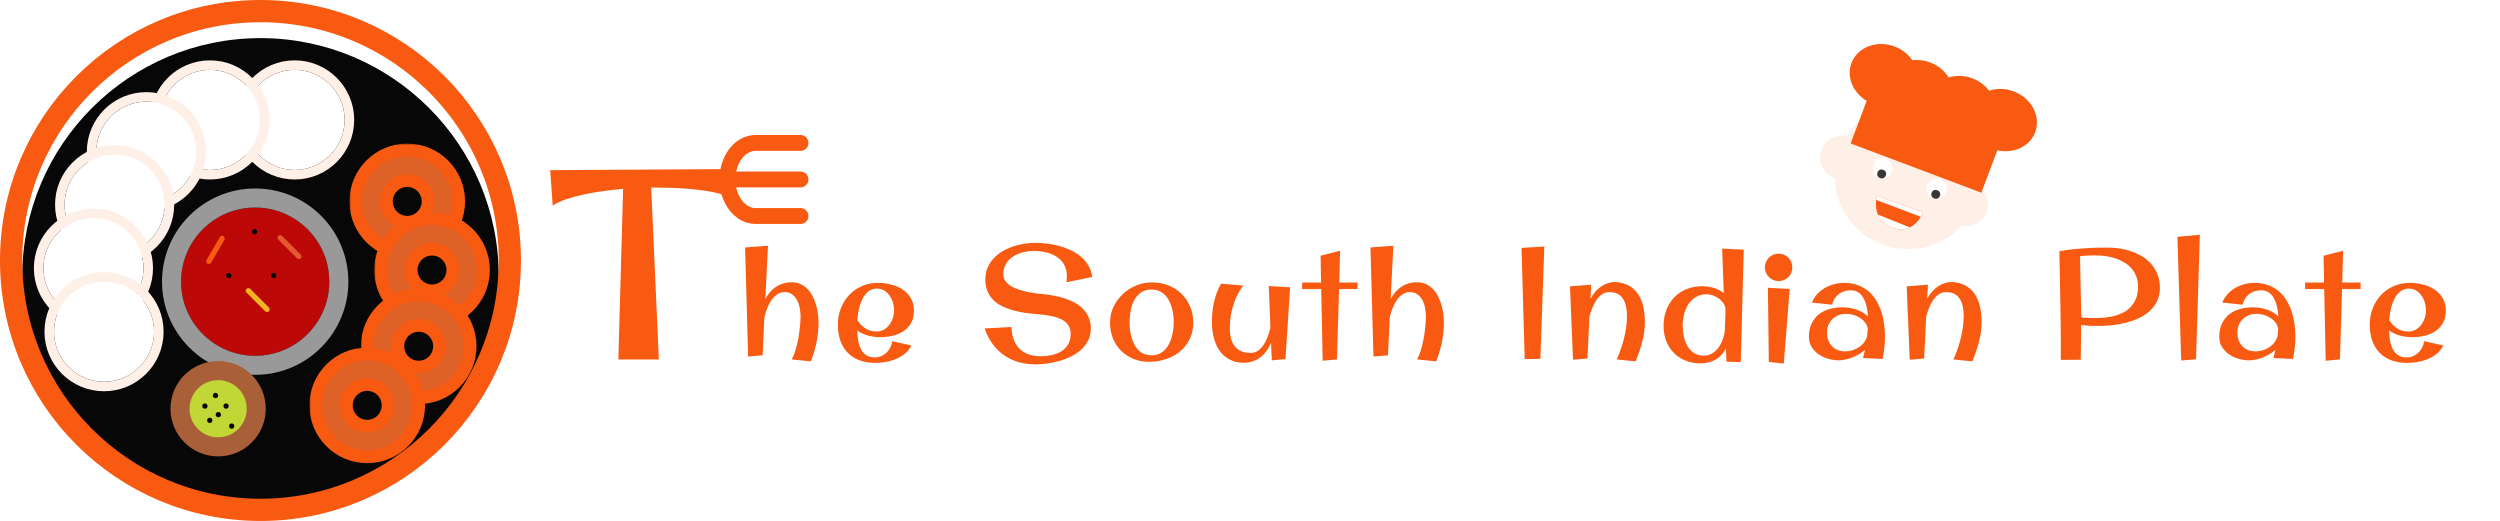 <svg width="787" height="164" viewBox="0 0 787 164" fill="none" xmlns="http://www.w3.org/2000/svg">
<g filter="url(#filter0_i_482_3)">
<circle cx="82" cy="82" r="75" fill="#080708"/>
</g>
<circle cx="82" cy="82" r="78.5" stroke="#F85A11" stroke-width="7"/>
<g filter="url(#filter1_d_482_3)">
<circle cx="92.75" cy="32.75" r="15.75" fill="white"/>
<circle cx="92.75" cy="32.75" r="17.25" stroke="#FEEFE7" stroke-width="3"/>
</g>
<g filter="url(#filter2_d_482_3)">
<circle cx="80.333" cy="83.666" r="23.333" fill="#BD0808"/>
<circle cx="80.333" cy="83.666" r="26.333" stroke="#999999" stroke-width="6"/>
</g>
<rect x="69.617" y="73.924" width="1.667" height="10" rx="0.833" transform="rotate(30.115 69.617 73.924)" fill="#F85A11"/>
<rect x="77" y="91.512" width="1.667" height="10" rx="0.833" transform="rotate(-44.999 77 91.512)" fill="#F0B51E"/>
<rect x="87" y="74.845" width="1.667" height="10" rx="0.833" transform="rotate(-44.999 87 74.845)" fill="#E4592D"/>
<circle cx="68.666" cy="128.667" r="12" fill="#C0D735" stroke="#A95F37" stroke-width="6"/>
<circle cx="64.5" cy="127.833" r="0.833" fill="#080708"/>
<circle cx="67.833" cy="124.5" r="0.833" fill="#080708"/>
<circle cx="71.167" cy="127.833" r="0.833" fill="#080708"/>
<circle cx="80.133" cy="72.933" r="0.833" fill="#080708"/>
<circle cx="72.034" cy="86.733" r="0.833" fill="#080708"/>
<circle cx="86.133" cy="86.733" r="0.833" fill="#080708"/>
<circle cx="68.733" cy="130.534" r="0.833" fill="#080708"/>
<circle cx="66.034" cy="132.333" r="0.833" fill="#080708"/>
<circle cx="72.933" cy="134.133" r="0.833" fill="#080708"/>
<g filter="url(#filter3_d_482_3)">
<circle cx="66.084" cy="32.75" r="15.75" fill="white"/>
<circle cx="66.084" cy="32.75" r="17.25" stroke="#FEEFE7" stroke-width="3"/>
</g>
<g filter="url(#filter4_d_482_3)">
<circle cx="46.083" cy="42.75" r="15.75" fill="white"/>
<circle cx="46.083" cy="42.75" r="17.25" stroke="#FEEFE7" stroke-width="3"/>
</g>
<g filter="url(#filter5_d_482_3)">
<circle cx="36.084" cy="59.417" r="15.75" fill="white"/>
<circle cx="36.084" cy="59.417" r="17.25" stroke="#FEEFE7" stroke-width="3"/>
</g>
<g filter="url(#filter6_d_482_3)">
<circle cx="29.417" cy="79.416" r="15.75" fill="white"/>
<circle cx="29.417" cy="79.416" r="17.25" stroke="#FEEFE7" stroke-width="3"/>
</g>
<g filter="url(#filter7_d_482_3)">
<circle cx="32.75" cy="99.416" r="15.75" fill="white"/>
<circle cx="32.75" cy="99.416" r="17.25" stroke="#FEEFE7" stroke-width="3"/>
</g>
<g filter="url(#filter8_d_482_3)">
<mask id="path-30-outside-1_482_3" maskUnits="userSpaceOnUse" x="110" y="39.2" width="37" height="37" fill="black">
<rect fill="white" x="110" y="39.2" width="37" height="37"/>
<path d="M144.4 57.4C144.4 66.347 137.147 73.6 128.2 73.6C119.253 73.6 112 66.347 112 57.4C112 48.453 119.253 41.2 128.2 41.2C137.147 41.2 144.4 48.453 144.4 57.4ZM121.64 57.4C121.64 61.023 124.577 63.96 128.2 63.96C131.823 63.96 134.76 61.023 134.76 57.4C134.76 53.777 131.823 50.84 128.2 50.84C124.577 50.84 121.64 53.777 121.64 57.4Z"/>
</mask>
<path d="M144.4 57.4C144.4 66.347 137.147 73.6 128.2 73.6C119.253 73.6 112 66.347 112 57.4C112 48.453 119.253 41.2 128.2 41.2C137.147 41.2 144.4 48.453 144.4 57.4ZM121.64 57.4C121.64 61.023 124.577 63.96 128.2 63.96C131.823 63.96 134.76 61.023 134.76 57.4C134.76 53.777 131.823 50.84 128.2 50.84C124.577 50.84 121.64 53.777 121.64 57.4Z" fill="#DE6127"/>
<path d="M144.4 57.4C144.4 66.347 137.147 73.6 128.2 73.6C119.253 73.6 112 66.347 112 57.4C112 48.453 119.253 41.2 128.2 41.2C137.147 41.2 144.4 48.453 144.4 57.4ZM121.64 57.4C121.64 61.023 124.577 63.96 128.2 63.96C131.823 63.96 134.76 61.023 134.76 57.4C134.76 53.777 131.823 50.84 128.2 50.84C124.577 50.84 121.64 53.777 121.64 57.4Z" stroke="#F85A11" stroke-width="4" mask="url(#path-30-outside-1_482_3)"/>
</g>
<g filter="url(#filter9_d_482_3)">
<mask id="path-31-outside-2_482_3" maskUnits="userSpaceOnUse" x="117.8" y="60.8" width="37" height="37" fill="black">
<rect fill="white" x="117.8" y="60.8" width="37" height="37"/>
<path d="M152.2 79C152.2 87.947 144.947 95.2 136 95.2C127.053 95.2 119.8 87.947 119.8 79C119.8 70.053 127.053 62.8 136 62.8C144.947 62.8 152.2 70.053 152.2 79ZM129.44 79C129.44 82.623 132.377 85.559 136 85.559C139.623 85.559 142.559 82.623 142.559 79C142.559 75.377 139.623 72.44 136 72.44C132.377 72.44 129.44 75.377 129.44 79Z"/>
</mask>
<path d="M152.2 79C152.2 87.947 144.947 95.2 136 95.2C127.053 95.2 119.8 87.947 119.8 79C119.8 70.053 127.053 62.8 136 62.8C144.947 62.8 152.2 70.053 152.2 79ZM129.44 79C129.44 82.623 132.377 85.559 136 85.559C139.623 85.559 142.559 82.623 142.559 79C142.559 75.377 139.623 72.44 136 72.44C132.377 72.44 129.44 75.377 129.44 79Z" fill="#DE6127"/>
<path d="M152.2 79C152.2 87.947 144.947 95.2 136 95.2C127.053 95.2 119.8 87.947 119.8 79C119.8 70.053 127.053 62.8 136 62.8C144.947 62.8 152.2 70.053 152.2 79ZM129.44 79C129.44 82.623 132.377 85.559 136 85.559C139.623 85.559 142.559 82.623 142.559 79C142.559 75.377 139.623 72.44 136 72.44C132.377 72.44 129.44 75.377 129.44 79Z" stroke="#F85A11" stroke-width="4" mask="url(#path-31-outside-2_482_3)"/>
</g>
<g filter="url(#filter10_d_482_3)">
<mask id="path-32-outside-3_482_3" maskUnits="userSpaceOnUse" x="113.6" y="84.8" width="37" height="37" fill="black">
<rect fill="white" x="113.6" y="84.8" width="37" height="37"/>
<path d="M148 103C148 111.947 140.747 119.2 131.8 119.2C122.853 119.2 115.6 111.947 115.6 103C115.6 94.053 122.853 86.8 131.8 86.8C140.747 86.8 148 94.053 148 103ZM125.24 103C125.24 106.623 128.177 109.559 131.8 109.559C135.423 109.559 138.36 106.623 138.36 103C138.36 99.377 135.423 96.44 131.8 96.44C128.177 96.44 125.24 99.377 125.24 103Z"/>
</mask>
<path d="M148 103C148 111.947 140.747 119.2 131.8 119.2C122.853 119.2 115.6 111.947 115.6 103C115.6 94.053 122.853 86.8 131.8 86.8C140.747 86.8 148 94.053 148 103ZM125.24 103C125.24 106.623 128.177 109.559 131.8 109.559C135.423 109.559 138.36 106.623 138.36 103C138.36 99.377 135.423 96.44 131.8 96.44C128.177 96.44 125.24 99.377 125.24 103Z" fill="#DE6127"/>
<path d="M148 103C148 111.947 140.747 119.2 131.8 119.2C122.853 119.2 115.6 111.947 115.6 103C115.6 94.053 122.853 86.8 131.8 86.8C140.747 86.8 148 94.053 148 103ZM125.24 103C125.24 106.623 128.177 109.559 131.8 109.559C135.423 109.559 138.36 106.623 138.36 103C138.36 99.377 135.423 96.44 131.8 96.44C128.177 96.44 125.24 99.377 125.24 103Z" stroke="#F85A11" stroke-width="4" mask="url(#path-32-outside-3_482_3)"/>
</g>
<g filter="url(#filter11_d_482_3)">
<mask id="path-33-outside-4_482_3" maskUnits="userSpaceOnUse" x="97.4" y="103.4" width="37" height="37" fill="black">
<rect fill="white" x="97.4" y="103.4" width="37" height="37"/>
<path d="M131.8 121.6C131.8 130.547 124.547 137.8 115.6 137.8C106.653 137.8 99.4 130.547 99.4 121.6C99.4 112.653 106.653 105.4 115.6 105.4C124.547 105.4 131.8 112.653 131.8 121.6ZM109.04 121.6C109.04 125.223 111.977 128.16 115.6 128.16C119.223 128.16 122.16 125.223 122.16 121.6C122.16 117.977 119.223 115.04 115.6 115.04C111.977 115.04 109.04 117.977 109.04 121.6Z"/>
</mask>
<path d="M131.8 121.6C131.8 130.547 124.547 137.8 115.6 137.8C106.653 137.8 99.4 130.547 99.4 121.6C99.4 112.653 106.653 105.4 115.6 105.4C124.547 105.4 131.8 112.653 131.8 121.6ZM109.04 121.6C109.04 125.223 111.977 128.16 115.6 128.16C119.223 128.16 122.16 125.223 122.16 121.6C122.16 117.977 119.223 115.04 115.6 115.04C111.977 115.04 109.04 117.977 109.04 121.6Z" fill="#DE6127"/>
<path d="M131.8 121.6C131.8 130.547 124.547 137.8 115.6 137.8C106.653 137.8 99.4 130.547 99.4 121.6C99.4 112.653 106.653 105.4 115.6 105.4C124.547 105.4 131.8 112.653 131.8 121.6ZM109.04 121.6C109.04 125.223 111.977 128.16 115.6 128.16C119.223 128.16 122.16 125.223 122.16 121.6C122.16 117.977 119.223 115.04 115.6 115.04C111.977 115.04 109.04 117.977 109.04 121.6Z" stroke="#F85A11" stroke-width="4" mask="url(#path-33-outside-4_482_3)"/>
</g>
<path d="M252 56.5L229 56.5" stroke="#F85A11" stroke-width="5" stroke-linecap="round" stroke-linejoin="round"/>
<path d="M252 68L237.846 68C232.961 68 229 62.851 229 56.5C229 50.149 232.961 45 237.846 45L252 45" stroke="#F85A11" stroke-width="5" stroke-linecap="round" stroke-linejoin="round"/>
<path d="M612.46 61.888C612.141 62.734 611.992 63.635 612.021 64.538C612.05 65.442 612.257 66.331 612.63 67.155C613.003 67.978 613.534 68.721 614.194 69.339C614.853 69.957 615.628 70.44 616.474 70.759C617.32 71.078 618.221 71.227 619.125 71.197C620.028 71.168 620.917 70.961 621.741 70.589C622.565 70.216 623.307 69.684 623.926 69.025C624.544 68.365 625.026 67.59 625.345 66.744C625.664 65.898 625.813 64.998 625.784 64.094C625.755 63.19 625.548 62.301 625.175 61.477C624.802 60.654 624.271 59.911 623.611 59.293C622.952 58.675 622.177 58.192 621.331 57.873C620.485 57.555 619.584 57.406 618.68 57.435C617.777 57.464 616.888 57.671 616.064 58.044C615.24 58.416 614.498 58.948 613.88 59.607C613.261 60.267 612.779 61.042 612.46 61.888Z" fill="#FEEFE7"/>
<path d="M573.374 47.156C573.055 48.002 572.906 48.903 572.935 49.807C572.964 50.71 573.171 51.599 573.544 52.423C573.916 53.247 574.448 53.989 575.107 54.608C575.767 55.226 576.542 55.708 577.388 56.027C578.234 56.346 579.135 56.495 580.038 56.466C580.942 56.437 581.831 56.23 582.655 55.857C583.479 55.484 584.221 54.953 584.839 54.293C585.457 53.634 585.94 52.859 586.259 52.013C586.903 50.304 586.842 48.41 586.089 46.746C585.336 45.082 583.953 43.786 582.244 43.142C580.536 42.498 578.641 42.559 576.978 43.312C575.314 44.065 574.018 45.448 573.374 47.156Z" fill="#FEEFE7"/>
<path d="M579.022 47.172C576.862 52.901 577.067 59.254 579.592 64.832C582.116 70.41 586.753 74.757 592.482 76.916C598.212 79.075 604.564 78.87 610.142 76.346C615.72 73.822 620.067 69.185 622.227 63.455C624.386 57.726 624.181 51.374 621.656 45.795C619.132 40.217 614.495 35.87 608.766 33.711C603.037 31.552 596.684 31.757 591.106 34.281C585.528 36.806 581.181 41.442 579.022 47.172Z" fill="#FEEFE7"/>
<path d="M590.85 61.635L605.421 66.791C605.421 66.791 602.605 74.27 595.753 71.691C588.651 69.016 590.85 61.635 590.85 61.635Z" fill="#F85A11"/>
<path d="M590.851 61.632C590.851 61.632 590.685 62.258 590.605 62.934L604.687 68.241C605.107 67.577 605.421 66.791 605.421 66.791L590.851 61.632ZM595.755 71.699C598.285 72.653 600.135 72.141 601.243 71.6L591.171 67.554C591.772 68.989 593.072 70.688 595.755 71.699Z" fill="white"/>
<g filter="url(#filter12_d_482_3)">
<path d="M640.68 37.64C642.561 32.65 639.527 26.886 633.906 24.768C631.261 23.771 628.52 23.768 626.158 24.553C624.891 22.88 623.101 21.497 620.908 20.67C618.36 19.71 615.723 19.67 613.421 20.369C612.153 18.324 610.146 16.614 607.598 15.654C605.721 14.946 603.797 14.744 601.991 14.963C600.716 13.093 598.805 11.538 596.424 10.641C590.803 8.522 584.72 10.85 582.839 15.84C581.194 20.206 583.31 25.163 587.631 27.756L582.58 41.158L623.727 56.666L628.756 43.32C633.872 44.462 638.984 42.139 640.68 37.64Z" fill="#F85A11"/>
</g>
<circle cx="592.637" cy="53" r="3.15" transform="rotate(20.651 592.637 53)" fill="white"/>
<circle cx="609.668" cy="59.419" r="3.15" transform="rotate(20.651 609.668 59.419)" fill="white"/>
<ellipse cx="592.348" cy="54.761" rx="1.4" ry="1.4" transform="rotate(20.651 592.348 54.761)" fill="#080708" fill-opacity="0.8"/>
<ellipse cx="609.378" cy="61.18" rx="1.4" ry="1.4" transform="rotate(20.651 609.378 61.18)" fill="#080708" fill-opacity="0.8"/>
<path d="M228.112 53.234L227.614 61.328C226.203 60.83 224.557 60.442 222.675 60.166C220.822 59.861 218.912 59.626 216.948 59.46C214.983 59.294 213.06 59.183 211.179 59.128C209.297 59.073 207.61 59.045 206.115 59.045H204.995L207.402 113.166H194.66L196.154 59.46C194.107 59.626 192.004 59.861 189.846 60.166C187.715 60.442 185.654 60.802 183.662 61.245C181.697 61.66 179.871 62.158 178.183 62.739C176.495 63.32 175.098 63.984 173.991 64.731L173.203 53.566L228.112 53.234ZM241.759 77.356L240.929 94.103C241.336 93.322 241.816 92.614 242.369 91.98C242.923 91.329 243.541 90.775 244.225 90.319C244.925 89.847 245.69 89.489 246.52 89.245C247.35 88.985 248.253 88.855 249.23 88.855C250.304 88.855 251.256 89.058 252.086 89.465C252.933 89.856 253.665 90.384 254.283 91.052C254.918 91.719 255.447 92.492 255.87 93.371C256.31 94.234 256.66 95.137 256.92 96.081C257.197 97.025 257.392 97.977 257.506 98.938C257.62 99.898 257.677 100.801 257.677 101.647C257.677 102.608 257.62 103.617 257.506 104.675C257.392 105.733 257.229 106.791 257.018 107.849C256.806 108.89 256.546 109.916 256.237 110.925C255.944 111.934 255.618 112.878 255.26 113.757L249.23 113.146C249.686 112.333 250.084 111.356 250.426 110.217C250.784 109.061 251.077 107.857 251.305 106.604C251.533 105.35 251.704 104.113 251.818 102.893C251.948 101.656 252.013 100.557 252.013 99.597C252.013 98.799 251.932 97.953 251.769 97.058C251.622 96.162 251.354 95.341 250.963 94.592C250.589 93.827 250.076 93.2 249.425 92.712C248.774 92.207 247.952 91.955 246.959 91.955C246.357 91.955 245.804 92.077 245.299 92.321C244.811 92.549 244.355 92.85 243.932 93.225C243.525 93.599 243.159 94.03 242.833 94.519C242.508 95.007 242.223 95.503 241.979 96.008C241.393 97.196 240.937 98.547 240.612 100.061L240.075 111.853L235.509 112.243L234.557 77.893L241.759 77.356ZM277.109 106.14C275.823 106.14 274.545 105.977 273.276 105.651C272.022 105.31 270.883 104.772 269.858 104.04C269.874 104.675 269.915 105.326 269.98 105.993C270.045 106.66 270.151 107.312 270.297 107.946C270.46 108.565 270.663 109.151 270.908 109.704C271.168 110.257 271.493 110.746 271.884 111.169C272.291 111.576 272.771 111.901 273.325 112.146C273.894 112.39 274.57 112.512 275.351 112.512C276.083 112.512 276.767 112.382 277.402 112.121C278.036 111.844 278.59 111.478 279.062 111.022C279.55 110.567 279.949 110.03 280.258 109.411C280.567 108.793 280.779 108.125 280.893 107.409L286.899 108.752C286.427 109.761 285.759 110.616 284.897 111.315C284.05 112.015 283.106 112.577 282.065 113C281.023 113.439 279.933 113.757 278.793 113.952C277.67 114.147 276.588 114.245 275.546 114.245C273.674 114.245 272.006 113.968 270.541 113.415C269.076 112.862 267.839 112.064 266.83 111.022C265.838 109.981 265.073 108.719 264.535 107.238C264.015 105.741 263.754 104.064 263.754 102.209C263.754 100.402 264.063 98.701 264.682 97.106C265.3 95.495 266.163 94.095 267.27 92.907C268.377 91.719 269.703 90.783 271.249 90.1C272.812 89.4 274.529 89.05 276.401 89.05C277.768 89.05 279.127 89.221 280.478 89.562C281.829 89.888 283.041 90.409 284.116 91.125C285.19 91.825 286.052 92.728 286.703 93.835C287.371 94.942 287.704 96.276 287.704 97.839C287.704 99.369 287.395 100.663 286.777 101.721C286.174 102.762 285.377 103.617 284.384 104.284C283.391 104.935 282.26 105.407 280.991 105.7C279.721 105.993 278.427 106.14 277.109 106.14ZM276.059 90.856C275.31 90.856 274.643 91.011 274.057 91.32C273.487 91.613 272.975 92.02 272.519 92.541C272.079 93.062 271.705 93.656 271.396 94.323C271.087 94.991 270.826 95.69 270.615 96.423C270.403 97.155 270.24 97.896 270.126 98.644C270.012 99.393 269.939 100.093 269.907 100.744C270.525 101.802 271.347 102.673 272.372 103.356C273.398 104.024 274.586 104.357 275.937 104.357C276.799 104.357 277.573 104.162 278.256 103.771C278.94 103.365 279.518 102.844 279.99 102.209C280.462 101.574 280.82 100.866 281.064 100.085C281.324 99.304 281.454 98.522 281.454 97.741C281.454 96.96 281.34 96.162 281.113 95.349C280.885 94.519 280.543 93.778 280.087 93.127C279.648 92.46 279.086 91.914 278.403 91.491C277.735 91.068 276.954 90.856 276.059 90.856ZM326.031 114.709C324.126 114.709 322.344 114.473 320.684 114.001C319.024 113.529 317.51 112.821 316.143 111.877C314.776 110.933 313.563 109.753 312.505 108.337C311.463 106.921 310.609 105.277 309.942 103.405L318.389 102.941C318.519 105.936 319.374 108.223 320.952 109.802C322.531 111.364 324.761 112.146 327.642 112.146C328.765 112.146 329.888 112.032 331.011 111.804C332.134 111.576 333.135 111.193 334.014 110.656C334.909 110.103 335.633 109.379 336.187 108.483C336.756 107.588 337.041 106.473 337.041 105.139C337.041 104.211 336.862 103.422 336.504 102.771C336.146 102.103 335.666 101.55 335.064 101.11C334.478 100.671 333.794 100.321 333.013 100.061C332.248 99.784 331.45 99.572 330.62 99.426C329.807 99.263 328.993 99.141 328.179 99.06C327.365 98.978 326.616 98.905 325.933 98.84C324.826 98.758 323.671 98.628 322.466 98.449C321.262 98.27 320.074 98.018 318.902 97.692C317.746 97.367 316.639 96.952 315.581 96.447C314.523 95.943 313.596 95.308 312.798 94.543C312.001 93.762 311.366 92.842 310.894 91.784C310.422 90.726 310.186 89.481 310.186 88.049C310.186 86.682 310.414 85.445 310.869 84.338C311.325 83.231 311.944 82.255 312.725 81.408C313.522 80.546 314.434 79.805 315.459 79.186C316.501 78.552 317.6 78.039 318.755 77.648C319.927 77.242 321.123 76.94 322.344 76.745C323.565 76.55 324.745 76.452 325.884 76.452C327.04 76.452 328.252 76.525 329.522 76.672C330.808 76.818 332.085 77.062 333.355 77.404C334.624 77.746 335.845 78.194 337.017 78.747C338.205 79.284 339.271 79.951 340.215 80.749C341.175 81.546 341.973 82.482 342.608 83.557C343.242 84.615 343.658 85.827 343.853 87.194L335.699 88.855C335.796 88.252 335.845 87.634 335.845 86.999C335.845 85.518 335.544 84.265 334.942 83.239C334.339 82.214 333.542 81.392 332.549 80.773C331.556 80.139 330.433 79.683 329.18 79.406C327.927 79.13 326.649 78.991 325.347 78.991C324.191 78.991 323.044 79.146 321.905 79.455C320.782 79.748 319.764 80.196 318.853 80.798C317.958 81.4 317.233 82.157 316.68 83.068C316.127 83.98 315.85 85.054 315.85 86.291C315.85 87.137 316.078 87.87 316.533 88.488C316.989 89.107 317.583 89.644 318.316 90.1C319.064 90.539 319.903 90.905 320.83 91.198C321.758 91.491 322.686 91.735 323.614 91.931C324.558 92.11 325.453 92.256 326.299 92.37C327.145 92.468 327.862 92.541 328.448 92.59C329.489 92.704 330.58 92.867 331.719 93.078C332.858 93.273 333.981 93.55 335.088 93.908C336.195 94.266 337.253 94.714 338.262 95.251C339.271 95.788 340.15 96.439 340.899 97.204C341.664 97.969 342.266 98.864 342.705 99.89C343.161 100.915 343.389 102.087 343.389 103.405C343.389 104.805 343.112 106.058 342.559 107.165C342.005 108.256 341.265 109.224 340.337 110.07C339.426 110.9 338.376 111.617 337.188 112.219C336 112.805 334.763 113.277 333.477 113.635C332.191 114.009 330.905 114.278 329.619 114.44C328.334 114.619 327.137 114.709 326.031 114.709ZM375.638 101.599C375.638 103.568 375.247 105.318 374.466 106.848C373.701 108.361 372.676 109.647 371.39 110.705C370.12 111.747 368.647 112.536 366.971 113.073C365.295 113.627 363.553 113.903 361.746 113.903C359.956 113.903 358.304 113.594 356.79 112.976C355.293 112.357 353.999 111.503 352.908 110.412C351.818 109.305 350.963 108.003 350.345 106.506C349.743 104.992 349.442 103.34 349.442 101.55C349.442 99.792 349.8 98.148 350.516 96.618C351.248 95.088 352.217 93.754 353.421 92.614C354.642 91.459 356.042 90.555 357.62 89.904C359.199 89.237 360.851 88.903 362.576 88.903C364.448 88.903 366.182 89.213 367.777 89.831C369.372 90.45 370.747 91.32 371.903 92.443C373.074 93.566 373.986 94.909 374.637 96.472C375.304 98.018 375.638 99.727 375.638 101.599ZM369.486 101.354C369.486 100.622 369.437 99.865 369.339 99.084C369.241 98.287 369.079 97.513 368.851 96.765C368.639 96 368.354 95.284 367.996 94.616C367.655 93.933 367.223 93.338 366.702 92.834C366.182 92.313 365.571 91.906 364.871 91.613C364.171 91.304 363.374 91.149 362.479 91.149C361.112 91.149 359.98 91.483 359.085 92.15C358.19 92.801 357.482 93.64 356.961 94.665C356.457 95.674 356.099 96.789 355.887 98.01C355.692 99.231 355.594 100.394 355.594 101.501C355.594 102.233 355.635 102.998 355.716 103.796C355.814 104.577 355.968 105.35 356.18 106.115C356.392 106.88 356.668 107.613 357.01 108.312C357.352 108.996 357.775 109.606 358.28 110.144C358.8 110.664 359.403 111.079 360.086 111.389C360.786 111.698 361.584 111.853 362.479 111.853C363.39 111.853 364.196 111.698 364.896 111.389C365.596 111.063 366.198 110.64 366.702 110.119C367.223 109.582 367.663 108.964 368.021 108.264C368.379 107.548 368.664 106.807 368.875 106.042C369.087 105.261 369.241 104.471 369.339 103.674C369.437 102.86 369.486 102.087 369.486 101.354ZM406.129 90.441L404.664 113.049L400.367 113.439L400.123 107.946C399.749 108.858 399.285 109.696 398.732 110.461C398.178 111.226 397.535 111.885 396.803 112.438C396.087 112.992 395.281 113.423 394.386 113.732C393.491 114.042 392.522 114.196 391.481 114.196C389.853 114.196 388.413 113.871 387.159 113.22C385.922 112.585 384.881 111.698 384.034 110.559C383.204 109.419 382.578 108.068 382.155 106.506C381.731 104.927 381.52 103.21 381.52 101.354C381.52 99.353 381.666 97.611 381.959 96.13C382.252 94.632 382.586 93.371 382.96 92.346C383.383 91.158 383.872 90.14 384.425 89.294L391.408 89.904C390.61 90.865 389.902 92.012 389.283 93.347C388.746 94.486 388.258 95.902 387.819 97.595C387.379 99.287 387.159 101.241 387.159 103.454C387.159 104.789 387.314 105.936 387.623 106.896C387.933 107.857 388.372 108.654 388.942 109.289C389.511 109.908 390.195 110.363 390.992 110.656C391.806 110.949 392.718 111.096 393.727 111.096C394.589 111.096 395.354 110.86 396.022 110.388C396.689 109.916 397.275 109.305 397.78 108.557C398.284 107.808 398.707 106.962 399.049 106.018C399.407 105.074 399.7 104.138 399.928 103.21L399.415 90.051L406.129 90.441ZM421.874 78.942L421.581 88.952H427.367V91.003H421.533L420.873 113.146L416.381 113.562L415.917 91.003H409.911V88.952H415.868L415.722 80.505L421.874 78.942ZM438.62 77.356L437.79 94.103C438.197 93.322 438.677 92.614 439.231 91.98C439.784 91.329 440.403 90.775 441.086 90.319C441.786 89.847 442.551 89.489 443.381 89.245C444.211 88.985 445.115 88.855 446.091 88.855C447.165 88.855 448.117 89.058 448.948 89.465C449.794 89.856 450.526 90.384 451.145 91.052C451.78 91.719 452.309 92.492 452.732 93.371C453.171 94.234 453.521 95.137 453.782 96.081C454.058 97.025 454.254 97.977 454.367 98.938C454.481 99.898 454.538 100.801 454.538 101.647C454.538 102.608 454.481 103.617 454.367 104.675C454.254 105.733 454.091 106.791 453.879 107.849C453.668 108.89 453.407 109.916 453.098 110.925C452.805 111.934 452.479 112.878 452.121 113.757L446.091 113.146C446.547 112.333 446.946 111.356 447.287 110.217C447.645 109.061 447.938 107.857 448.166 106.604C448.394 105.35 448.565 104.113 448.679 102.893C448.809 101.656 448.874 100.557 448.874 99.597C448.874 98.799 448.793 97.953 448.63 97.058C448.484 96.162 448.215 95.341 447.824 94.592C447.45 93.827 446.937 93.2 446.286 92.712C445.635 92.207 444.813 91.955 443.821 91.955C443.218 91.955 442.665 92.077 442.16 92.321C441.672 92.549 441.216 92.85 440.793 93.225C440.386 93.599 440.02 94.03 439.695 94.519C439.369 95.007 439.084 95.503 438.84 96.008C438.254 97.196 437.798 98.547 437.473 100.061L436.936 111.853L432.37 112.243L431.418 77.893L438.62 77.356ZM486.151 77.6L484.906 112.951L479.974 113.049L478.973 78.039L486.151 77.6ZM500.919 89.611L500.675 94.055C501.115 93.257 501.627 92.517 502.213 91.833C502.815 91.133 503.483 90.547 504.215 90.075C504.964 89.587 505.769 89.229 506.632 89.001C507.511 88.773 508.439 88.724 509.415 88.855C510.962 89.082 512.272 89.554 513.346 90.27C514.42 90.987 515.283 91.898 515.934 93.005C516.601 94.112 517.081 95.397 517.374 96.862C517.667 98.327 517.814 99.922 517.814 101.647C517.814 102.608 517.732 103.617 517.57 104.675C517.407 105.733 517.187 106.791 516.91 107.849C516.634 108.89 516.316 109.916 515.958 110.925C515.616 111.934 515.267 112.878 514.908 113.757L508.878 113.146C508.911 113.13 509.017 112.935 509.196 112.561C509.375 112.186 509.586 111.682 509.83 111.047C510.074 110.412 510.327 109.672 510.587 108.825C510.864 107.963 511.116 107.035 511.344 106.042C511.588 105.049 511.783 104.007 511.93 102.917C512.093 101.81 512.174 100.703 512.174 99.597C512.174 98.376 512.068 97.294 511.857 96.35C511.645 95.406 511.311 94.608 510.856 93.957C510.416 93.306 509.847 92.81 509.147 92.468C508.447 92.126 507.601 91.955 506.608 91.955C505.745 91.955 504.98 92.191 504.313 92.663C503.645 93.119 503.06 93.713 502.555 94.445C502.05 95.178 501.619 96.008 501.261 96.936C500.903 97.847 500.602 98.767 500.358 99.694L499.723 112.854L495.182 113.244L494.23 90.148L500.919 89.611ZM543.178 97.399C543.178 96.781 542.991 96.187 542.616 95.617C542.258 95.031 541.795 94.519 541.225 94.079C540.655 93.64 540.02 93.29 539.321 93.029C538.621 92.769 537.945 92.639 537.294 92.639C535.96 92.639 534.812 92.932 533.852 93.518C532.892 94.103 532.102 94.868 531.484 95.812C530.881 96.74 530.434 97.79 530.141 98.962C529.848 100.118 529.701 101.281 529.701 102.453C529.701 103.511 529.807 104.602 530.019 105.725C530.247 106.831 530.613 107.849 531.117 108.776C531.638 109.704 532.322 110.469 533.168 111.071C534.015 111.657 535.073 111.95 536.342 111.95C537.335 111.95 538.198 111.73 538.93 111.291C539.679 110.852 540.313 110.29 540.834 109.606C541.371 108.907 541.811 108.125 542.153 107.263C542.494 106.384 542.755 105.513 542.934 104.65C542.983 103.446 543.032 102.233 543.08 101.013C543.145 99.776 543.178 98.571 543.178 97.399ZM548.94 78.601L547.988 114.001L543.495 113.854L543.3 109.509C542.975 110.29 542.543 110.99 542.006 111.608C541.485 112.211 540.875 112.715 540.175 113.122C539.491 113.545 538.735 113.863 537.905 114.074C537.091 114.286 536.236 114.392 535.341 114.392C533.6 114.392 532.013 114.099 530.58 113.513C529.148 112.927 527.919 112.113 526.894 111.071C525.885 110.03 525.095 108.785 524.526 107.336C523.972 105.887 523.696 104.309 523.696 102.6C523.696 100.744 523.997 99.043 524.599 97.497C525.217 95.935 526.072 94.6 527.162 93.493C528.269 92.37 529.596 91.516 531.142 90.93C532.688 90.328 534.389 90.051 536.244 90.1C536.798 90.116 537.359 90.173 537.929 90.27C538.515 90.352 539.085 90.482 539.638 90.661C540.191 90.84 540.72 91.068 541.225 91.345C541.746 91.621 542.218 91.955 542.641 92.346L542.128 78.259L548.94 78.601ZM564.221 84.191C564.221 84.777 564.107 85.331 563.879 85.852C563.668 86.372 563.366 86.828 562.976 87.219C562.585 87.609 562.13 87.919 561.609 88.147C561.088 88.374 560.526 88.488 559.924 88.488C559.322 88.488 558.752 88.374 558.215 88.147C557.694 87.919 557.239 87.609 556.848 87.219C556.457 86.828 556.148 86.372 555.92 85.852C555.692 85.331 555.578 84.777 555.578 84.191C555.578 83.589 555.692 83.028 555.92 82.507C556.148 81.97 556.457 81.506 556.848 81.115C557.239 80.725 557.694 80.415 558.215 80.188C558.752 79.96 559.322 79.846 559.924 79.846C560.526 79.846 561.088 79.96 561.609 80.188C562.13 80.415 562.585 80.725 562.976 81.115C563.366 81.506 563.668 81.97 563.879 82.507C564.107 83.028 564.221 83.589 564.221 84.191ZM563.391 90.954L561.535 114.44L556.824 113.952L556.531 90.588L563.391 90.954ZM586.485 112.707L587.095 110.144C586.525 110.648 585.891 111.104 585.191 111.511C584.507 111.918 583.799 112.268 583.067 112.561C582.334 112.837 581.602 113.049 580.869 113.195C580.153 113.358 579.494 113.439 578.892 113.439C577.834 113.439 576.743 113.285 575.62 112.976C574.497 112.666 573.48 112.202 572.569 111.584C571.657 110.965 570.908 110.192 570.323 109.265C569.737 108.337 569.444 107.263 569.444 106.042C569.444 104.447 569.72 103.063 570.274 101.892C570.827 100.72 571.576 99.751 572.52 98.986C573.48 98.221 574.603 97.66 575.889 97.302C577.175 96.927 578.558 96.74 580.039 96.74C580.739 96.74 581.455 96.797 582.188 96.911C582.92 97.025 583.636 97.196 584.336 97.424C585.036 97.652 585.703 97.953 586.338 98.327C586.973 98.701 587.543 99.141 588.047 99.645C587.998 98.767 587.876 97.839 587.681 96.862C587.502 95.886 587.209 94.999 586.802 94.201C586.411 93.387 585.882 92.72 585.215 92.199C584.548 91.662 583.701 91.394 582.676 91.394C581.179 91.394 579.909 91.784 578.867 92.565C577.842 93.33 577.134 94.445 576.743 95.91L570.396 95.251C570.786 94.242 571.34 93.355 572.056 92.59C572.772 91.809 573.578 91.158 574.473 90.637C575.384 90.116 576.353 89.725 577.378 89.465C578.404 89.188 579.437 89.05 580.479 89.05C582.074 89.05 583.498 89.278 584.751 89.733C586.021 90.189 587.136 90.816 588.096 91.613C589.056 92.411 589.87 93.355 590.537 94.445C591.205 95.519 591.75 96.683 592.173 97.936C592.596 99.174 592.906 100.476 593.101 101.843C593.296 103.194 593.394 104.545 593.394 105.896C593.394 107.1 593.329 108.296 593.199 109.484C593.068 110.656 592.881 111.828 592.637 113L586.485 112.707ZM587.779 105.798C587.827 105.424 587.86 105.057 587.876 104.699C587.909 104.341 587.941 103.975 587.974 103.601C587.893 102.836 587.624 102.16 587.168 101.574C586.713 100.972 586.159 100.467 585.508 100.061C584.857 99.637 584.149 99.32 583.384 99.108C582.619 98.897 581.87 98.791 581.138 98.791C580.292 98.791 579.502 98.938 578.77 99.231C578.037 99.507 577.403 99.906 576.866 100.427C576.328 100.948 575.905 101.566 575.596 102.282C575.287 102.998 575.132 103.788 575.132 104.65C575.132 105.529 575.262 106.335 575.523 107.067C575.799 107.784 576.182 108.41 576.67 108.947C577.158 109.468 577.753 109.875 578.452 110.168C579.169 110.461 579.966 110.607 580.845 110.607C581.626 110.607 582.391 110.493 583.14 110.266C583.889 110.038 584.572 109.72 585.191 109.313C585.825 108.89 586.363 108.386 586.802 107.8C587.258 107.198 587.583 106.53 587.779 105.798ZM606.917 89.611L606.673 94.055C607.113 93.257 607.625 92.517 608.211 91.833C608.813 91.133 609.481 90.547 610.213 90.075C610.962 89.587 611.768 89.229 612.63 89.001C613.509 88.773 614.437 88.724 615.413 88.855C616.96 89.082 618.27 89.554 619.344 90.27C620.418 90.987 621.281 91.898 621.932 93.005C622.599 94.112 623.079 95.397 623.372 96.862C623.665 98.327 623.812 99.922 623.812 101.647C623.812 102.608 623.73 103.617 623.568 104.675C623.405 105.733 623.185 106.791 622.908 107.849C622.632 108.89 622.314 109.916 621.956 110.925C621.615 111.934 621.265 112.878 620.907 113.757L614.876 113.146C614.909 113.13 615.015 112.935 615.194 112.561C615.373 112.186 615.584 111.682 615.828 111.047C616.073 110.412 616.325 109.672 616.585 108.825C616.862 107.963 617.114 107.035 617.342 106.042C617.586 105.049 617.782 104.007 617.928 102.917C618.091 101.81 618.172 100.703 618.172 99.597C618.172 98.376 618.066 97.294 617.855 96.35C617.643 95.406 617.31 94.608 616.854 93.957C616.414 93.306 615.845 92.81 615.145 92.468C614.445 92.126 613.599 91.955 612.606 91.955C611.743 91.955 610.978 92.191 610.311 92.663C609.644 93.119 609.058 93.713 608.553 94.445C608.048 95.178 607.617 96.008 607.259 96.936C606.901 97.847 606.6 98.767 606.356 99.694L605.721 112.854L601.18 113.244L600.228 90.148L606.917 89.611ZM679.936 90.661C679.936 92.24 679.635 93.632 679.033 94.836C678.447 96.04 677.649 97.09 676.64 97.985C675.647 98.864 674.5 99.605 673.198 100.207C671.895 100.793 670.536 101.265 669.12 101.623C667.704 101.981 666.28 102.233 664.848 102.38C663.432 102.526 662.097 102.6 660.844 102.6C659.884 102.6 658.932 102.583 657.988 102.551C657.044 102.518 656.091 102.437 655.131 102.307L655.033 113.244L648.735 113.293C648.767 107.564 648.727 101.867 648.613 96.203C648.499 90.523 648.393 84.818 648.295 79.089C649.451 78.861 650.671 78.674 651.957 78.527C653.243 78.381 654.545 78.267 655.864 78.186C657.182 78.088 658.492 78.023 659.794 77.99C661.096 77.958 662.341 77.941 663.53 77.941C664.832 77.941 666.142 78.047 667.46 78.259C668.779 78.47 670.04 78.796 671.244 79.235C672.465 79.675 673.604 80.236 674.662 80.92C675.72 81.603 676.64 82.417 677.421 83.361C678.202 84.305 678.813 85.388 679.252 86.608C679.708 87.813 679.936 89.164 679.936 90.661ZM659.794 80.407C658.964 80.407 658.126 80.424 657.28 80.456C656.449 80.489 655.619 80.554 654.789 80.651L655.18 99.89C655.945 100.004 656.718 100.069 657.499 100.085C658.281 100.101 659.078 100.109 659.892 100.109C660.982 100.109 662.065 100.044 663.139 99.914C664.229 99.784 665.263 99.572 666.24 99.279C667.216 98.97 668.119 98.571 668.949 98.083C669.78 97.579 670.496 96.96 671.098 96.228C671.716 95.479 672.197 94.616 672.538 93.64C672.88 92.647 673.051 91.499 673.051 90.197C673.051 88.993 672.864 87.919 672.49 86.975C672.115 86.014 671.602 85.176 670.951 84.46C670.317 83.728 669.568 83.109 668.705 82.605C667.843 82.084 666.923 81.66 665.947 81.335C664.97 81.009 663.953 80.773 662.895 80.627C661.853 80.481 660.82 80.407 659.794 80.407ZM692.507 73.889L691.311 113.098L686.648 113.488L685.451 74.548L692.507 73.889ZM715.674 112.707L716.284 110.144C715.715 110.648 715.08 111.104 714.38 111.511C713.697 111.918 712.989 112.268 712.256 112.561C711.524 112.837 710.791 113.049 710.059 113.195C709.343 113.358 708.684 113.439 708.081 113.439C707.023 113.439 705.933 113.285 704.81 112.976C703.687 112.666 702.67 112.202 701.758 111.584C700.847 110.965 700.098 110.192 699.512 109.265C698.926 108.337 698.633 107.263 698.633 106.042C698.633 104.447 698.91 103.063 699.463 101.892C700.017 100.72 700.765 99.751 701.709 98.986C702.67 98.221 703.793 97.66 705.078 97.302C706.364 96.927 707.748 96.74 709.229 96.74C709.929 96.74 710.645 96.797 711.377 96.911C712.11 97.025 712.826 97.196 713.526 97.424C714.226 97.652 714.893 97.953 715.528 98.327C716.162 98.701 716.732 99.141 717.237 99.645C717.188 98.767 717.066 97.839 716.87 96.862C716.691 95.886 716.398 94.999 715.992 94.201C715.601 93.387 715.072 92.72 714.405 92.199C713.737 91.662 712.891 91.394 711.866 91.394C710.368 91.394 709.099 91.784 708.057 92.565C707.032 93.33 706.324 94.445 705.933 95.91L699.585 95.251C699.976 94.242 700.529 93.355 701.245 92.59C701.962 91.809 702.767 91.158 703.662 90.637C704.574 90.116 705.542 89.725 706.568 89.465C707.593 89.188 708.627 89.05 709.668 89.05C711.263 89.05 712.687 89.278 713.941 89.733C715.21 90.189 716.325 90.816 717.285 91.613C718.246 92.411 719.06 93.355 719.727 94.445C720.394 95.519 720.939 96.683 721.363 97.936C721.786 99.174 722.095 100.476 722.29 101.843C722.486 103.194 722.583 104.545 722.583 105.896C722.583 107.1 722.518 108.296 722.388 109.484C722.258 110.656 722.071 111.828 721.826 113L715.674 112.707ZM716.968 105.798C717.017 105.424 717.049 105.057 717.066 104.699C717.098 104.341 717.131 103.975 717.163 103.601C717.082 102.836 716.813 102.16 716.358 101.574C715.902 100.972 715.349 100.467 714.698 100.061C714.047 99.637 713.339 99.32 712.574 99.108C711.809 98.897 711.06 98.791 710.327 98.791C709.481 98.791 708.692 98.938 707.959 99.231C707.227 99.507 706.592 99.906 706.055 100.427C705.518 100.948 705.095 101.566 704.785 102.282C704.476 102.998 704.322 103.788 704.322 104.65C704.322 105.529 704.452 106.335 704.712 107.067C704.989 107.784 705.371 108.41 705.86 108.947C706.348 109.468 706.942 109.875 707.642 110.168C708.358 110.461 709.156 110.607 710.034 110.607C710.816 110.607 711.581 110.493 712.329 110.266C713.078 110.038 713.762 109.72 714.38 109.313C715.015 108.89 715.552 108.386 715.992 107.8C716.447 107.198 716.773 106.53 716.968 105.798ZM737.62 78.942L737.327 88.952H743.114V91.003H737.279L736.619 113.146L732.127 113.562L731.663 91.003H725.658V88.952H731.615L731.468 80.505L737.62 78.942ZM759.347 106.14C758.061 106.14 756.784 105.977 755.514 105.651C754.261 105.31 753.121 104.772 752.096 104.04C752.112 104.675 752.153 105.326 752.218 105.993C752.283 106.66 752.389 107.312 752.535 107.946C752.698 108.565 752.902 109.151 753.146 109.704C753.406 110.257 753.732 110.746 754.122 111.169C754.529 111.576 755.009 111.901 755.563 112.146C756.132 112.39 756.808 112.512 757.589 112.512C758.322 112.512 759.005 112.382 759.64 112.121C760.275 111.844 760.828 111.478 761.3 111.022C761.788 110.567 762.187 110.03 762.496 109.411C762.806 108.793 763.017 108.125 763.131 107.409L769.137 108.752C768.665 109.761 767.998 110.616 767.135 111.315C766.289 112.015 765.345 112.577 764.303 113C763.261 113.439 762.171 113.757 761.032 113.952C759.909 114.147 758.826 114.245 757.784 114.245C755.913 114.245 754.244 113.968 752.78 113.415C751.315 112.862 750.078 112.064 749.069 111.022C748.076 109.981 747.311 108.719 746.774 107.238C746.253 105.741 745.992 104.064 745.992 102.209C745.992 100.402 746.302 98.701 746.92 97.106C747.539 95.495 748.401 94.095 749.508 92.907C750.615 91.719 751.941 90.783 753.488 90.1C755.05 89.4 756.767 89.05 758.639 89.05C760.006 89.05 761.365 89.221 762.716 89.562C764.067 89.888 765.28 90.409 766.354 91.125C767.428 91.825 768.291 92.728 768.942 93.835C769.609 94.942 769.943 96.276 769.943 97.839C769.943 99.369 769.633 100.663 769.015 101.721C768.413 102.762 767.615 103.617 766.622 104.284C765.63 104.935 764.498 105.407 763.229 105.7C761.959 105.993 760.665 106.14 759.347 106.14ZM758.297 90.856C757.548 90.856 756.881 91.011 756.295 91.32C755.726 91.613 755.213 92.02 754.757 92.541C754.318 93.062 753.943 93.656 753.634 94.323C753.325 94.991 753.064 95.69 752.853 96.423C752.641 97.155 752.478 97.896 752.365 98.644C752.251 99.393 752.177 100.093 752.145 100.744C752.763 101.802 753.585 102.673 754.611 103.356C755.636 104.024 756.824 104.357 758.175 104.357C759.038 104.357 759.811 104.162 760.494 103.771C761.178 103.365 761.756 102.844 762.228 102.209C762.7 101.574 763.058 100.866 763.302 100.085C763.562 99.304 763.693 98.522 763.693 97.741C763.693 96.96 763.579 96.162 763.351 95.349C763.123 94.519 762.781 93.778 762.326 93.127C761.886 92.46 761.325 91.914 760.641 91.491C759.974 91.068 759.192 90.856 758.297 90.856Z" fill="#F85A11"/>
<defs>
<filter id="filter0_i_482_3" x="0" y="0" width="164" height="169" filterUnits="userSpaceOnUse" color-interpolation-filters="sRGB">
<feFlood flood-opacity="0" result="BackgroundImageFix"/>
<feBlend mode="normal" in="SourceGraphic" in2="BackgroundImageFix" result="shape"/>
<feColorMatrix in="SourceAlpha" type="matrix" values="0 0 0 0 0 0 0 0 0 0 0 0 0 0 0 0 0 0 127 0" result="hardAlpha"/>
<feOffset dy="5"/>
<feGaussianBlur stdDeviation="5"/>
<feComposite in2="hardAlpha" operator="arithmetic" k2="-1" k3="1"/>
<feColorMatrix type="matrix" values="0 0 0 0 0 0 0 0 0 0 0 0 0 0 0 0 0 0 0.3 0"/>
<feBlend mode="normal" in2="shape" result="effect1_innerShadow_482_3"/>
</filter>
<filter id="filter1_d_482_3" x="68" y="13" width="49.5" height="49.5" filterUnits="userSpaceOnUse" color-interpolation-filters="sRGB">
<feFlood flood-opacity="0" result="BackgroundImageFix"/>
<feColorMatrix in="SourceAlpha" type="matrix" values="0 0 0 0 0 0 0 0 0 0 0 0 0 0 0 0 0 0 127 0" result="hardAlpha"/>
<feOffset dy="5"/>
<feGaussianBlur stdDeviation="3"/>
<feComposite in2="hardAlpha" operator="out"/>
<feColorMatrix type="matrix" values="0 0 0 0 0 0 0 0 0 0 0 0 0 0 0 0 0 0 0.25 0"/>
<feBlend mode="normal" in2="BackgroundImageFix" result="effect1_dropShadow_482_3"/>
<feBlend mode="normal" in="SourceGraphic" in2="effect1_dropShadow_482_3" result="shape"/>
</filter>
<filter id="filter2_d_482_3" x="41" y="49.333" width="78.666" height="78.666" filterUnits="userSpaceOnUse" color-interpolation-filters="sRGB">
<feFlood flood-opacity="0" result="BackgroundImageFix"/>
<feColorMatrix in="SourceAlpha" type="matrix" values="0 0 0 0 0 0 0 0 0 0 0 0 0 0 0 0 0 0 127 0" result="hardAlpha"/>
<feOffset dy="5"/>
<feGaussianBlur stdDeviation="5"/>
<feComposite in2="hardAlpha" operator="out"/>
<feColorMatrix type="matrix" values="0 0 0 0 0 0 0 0 0 0 0 0 0 0 0 0 0 0 0.3 0"/>
<feBlend mode="normal" in2="BackgroundImageFix" result="effect1_dropShadow_482_3"/>
<feBlend mode="normal" in="SourceGraphic" in2="effect1_dropShadow_482_3" result="shape"/>
</filter>
<filter id="filter3_d_482_3" x="41.334" y="13" width="49.5" height="49.5" filterUnits="userSpaceOnUse" color-interpolation-filters="sRGB">
<feFlood flood-opacity="0" result="BackgroundImageFix"/>
<feColorMatrix in="SourceAlpha" type="matrix" values="0 0 0 0 0 0 0 0 0 0 0 0 0 0 0 0 0 0 127 0" result="hardAlpha"/>
<feOffset dy="5"/>
<feGaussianBlur stdDeviation="3"/>
<feComposite in2="hardAlpha" operator="out"/>
<feColorMatrix type="matrix" values="0 0 0 0 0 0 0 0 0 0 0 0 0 0 0 0 0 0 0.25 0"/>
<feBlend mode="normal" in2="BackgroundImageFix" result="effect1_dropShadow_482_3"/>
<feBlend mode="normal" in="SourceGraphic" in2="effect1_dropShadow_482_3" result="shape"/>
</filter>
<filter id="filter4_d_482_3" x="21.333" y="23" width="49.5" height="49.5" filterUnits="userSpaceOnUse" color-interpolation-filters="sRGB">
<feFlood flood-opacity="0" result="BackgroundImageFix"/>
<feColorMatrix in="SourceAlpha" type="matrix" values="0 0 0 0 0 0 0 0 0 0 0 0 0 0 0 0 0 0 127 0" result="hardAlpha"/>
<feOffset dy="5"/>
<feGaussianBlur stdDeviation="3"/>
<feComposite in2="hardAlpha" operator="out"/>
<feColorMatrix type="matrix" values="0 0 0 0 0 0 0 0 0 0 0 0 0 0 0 0 0 0 0.25 0"/>
<feBlend mode="normal" in2="BackgroundImageFix" result="effect1_dropShadow_482_3"/>
<feBlend mode="normal" in="SourceGraphic" in2="effect1_dropShadow_482_3" result="shape"/>
</filter>
<filter id="filter5_d_482_3" x="11.334" y="39.667" width="49.5" height="49.5" filterUnits="userSpaceOnUse" color-interpolation-filters="sRGB">
<feFlood flood-opacity="0" result="BackgroundImageFix"/>
<feColorMatrix in="SourceAlpha" type="matrix" values="0 0 0 0 0 0 0 0 0 0 0 0 0 0 0 0 0 0 127 0" result="hardAlpha"/>
<feOffset dy="5"/>
<feGaussianBlur stdDeviation="3"/>
<feComposite in2="hardAlpha" operator="out"/>
<feColorMatrix type="matrix" values="0 0 0 0 0 0 0 0 0 0 0 0 0 0 0 0 0 0 0.25 0"/>
<feBlend mode="normal" in2="BackgroundImageFix" result="effect1_dropShadow_482_3"/>
<feBlend mode="normal" in="SourceGraphic" in2="effect1_dropShadow_482_3" result="shape"/>
</filter>
<filter id="filter6_d_482_3" x="4.667" y="59.666" width="49.5" height="49.5" filterUnits="userSpaceOnUse" color-interpolation-filters="sRGB">
<feFlood flood-opacity="0" result="BackgroundImageFix"/>
<feColorMatrix in="SourceAlpha" type="matrix" values="0 0 0 0 0 0 0 0 0 0 0 0 0 0 0 0 0 0 127 0" result="hardAlpha"/>
<feOffset dy="5"/>
<feGaussianBlur stdDeviation="3"/>
<feComposite in2="hardAlpha" operator="out"/>
<feColorMatrix type="matrix" values="0 0 0 0 0 0 0 0 0 0 0 0 0 0 0 0 0 0 0.25 0"/>
<feBlend mode="normal" in2="BackgroundImageFix" result="effect1_dropShadow_482_3"/>
<feBlend mode="normal" in="SourceGraphic" in2="effect1_dropShadow_482_3" result="shape"/>
</filter>
<filter id="filter7_d_482_3" x="8" y="79.666" width="49.5" height="49.5" filterUnits="userSpaceOnUse" color-interpolation-filters="sRGB">
<feFlood flood-opacity="0" result="BackgroundImageFix"/>
<feColorMatrix in="SourceAlpha" type="matrix" values="0 0 0 0 0 0 0 0 0 0 0 0 0 0 0 0 0 0 127 0" result="hardAlpha"/>
<feOffset dy="5"/>
<feGaussianBlur stdDeviation="3"/>
<feComposite in2="hardAlpha" operator="out"/>
<feColorMatrix type="matrix" values="0 0 0 0 0 0 0 0 0 0 0 0 0 0 0 0 0 0 0.25 0"/>
<feBlend mode="normal" in2="BackgroundImageFix" result="effect1_dropShadow_482_3"/>
<feBlend mode="normal" in="SourceGraphic" in2="effect1_dropShadow_482_3" result="shape"/>
</filter>
<filter id="filter8_d_482_3" x="100" y="35.2" width="56.4" height="56.4" filterUnits="userSpaceOnUse" color-interpolation-filters="sRGB">
<feFlood flood-opacity="0" result="BackgroundImageFix"/>
<feColorMatrix in="SourceAlpha" type="matrix" values="0 0 0 0 0 0 0 0 0 0 0 0 0 0 0 0 0 0 127 0" result="hardAlpha"/>
<feOffset dy="6"/>
<feGaussianBlur stdDeviation="5"/>
<feComposite in2="hardAlpha" operator="out"/>
<feColorMatrix type="matrix" values="0 0 0 0 0 0 0 0 0 0 0 0 0 0 0 0 0 0 0.3 0"/>
<feBlend mode="normal" in2="BackgroundImageFix" result="effect1_dropShadow_482_3"/>
<feBlend mode="normal" in="SourceGraphic" in2="effect1_dropShadow_482_3" result="shape"/>
</filter>
<filter id="filter9_d_482_3" x="107.8" y="56.8" width="56.4" height="56.4" filterUnits="userSpaceOnUse" color-interpolation-filters="sRGB">
<feFlood flood-opacity="0" result="BackgroundImageFix"/>
<feColorMatrix in="SourceAlpha" type="matrix" values="0 0 0 0 0 0 0 0 0 0 0 0 0 0 0 0 0 0 127 0" result="hardAlpha"/>
<feOffset dy="6"/>
<feGaussianBlur stdDeviation="5"/>
<feComposite in2="hardAlpha" operator="out"/>
<feColorMatrix type="matrix" values="0 0 0 0 0 0 0 0 0 0 0 0 0 0 0 0 0 0 0.3 0"/>
<feBlend mode="normal" in2="BackgroundImageFix" result="effect1_dropShadow_482_3"/>
<feBlend mode="normal" in="SourceGraphic" in2="effect1_dropShadow_482_3" result="shape"/>
</filter>
<filter id="filter10_d_482_3" x="103.6" y="80.8" width="56.4" height="56.4" filterUnits="userSpaceOnUse" color-interpolation-filters="sRGB">
<feFlood flood-opacity="0" result="BackgroundImageFix"/>
<feColorMatrix in="SourceAlpha" type="matrix" values="0 0 0 0 0 0 0 0 0 0 0 0 0 0 0 0 0 0 127 0" result="hardAlpha"/>
<feOffset dy="6"/>
<feGaussianBlur stdDeviation="5"/>
<feComposite in2="hardAlpha" operator="out"/>
<feColorMatrix type="matrix" values="0 0 0 0 0 0 0 0 0 0 0 0 0 0 0 0 0 0 0.3 0"/>
<feBlend mode="normal" in2="BackgroundImageFix" result="effect1_dropShadow_482_3"/>
<feBlend mode="normal" in="SourceGraphic" in2="effect1_dropShadow_482_3" result="shape"/>
</filter>
<filter id="filter11_d_482_3" x="87.4" y="99.4" width="56.4" height="56.4" filterUnits="userSpaceOnUse" color-interpolation-filters="sRGB">
<feFlood flood-opacity="0" result="BackgroundImageFix"/>
<feColorMatrix in="SourceAlpha" type="matrix" values="0 0 0 0 0 0 0 0 0 0 0 0 0 0 0 0 0 0 127 0" result="hardAlpha"/>
<feOffset dy="6"/>
<feGaussianBlur stdDeviation="5"/>
<feComposite in2="hardAlpha" operator="out"/>
<feColorMatrix type="matrix" values="0 0 0 0 0 0 0 0 0 0 0 0 0 0 0 0 0 0 0.3 0"/>
<feBlend mode="normal" in2="BackgroundImageFix" result="effect1_dropShadow_482_3"/>
<feBlend mode="normal" in="SourceGraphic" in2="effect1_dropShadow_482_3" result="shape"/>
</filter>
<filter id="filter12_d_482_3" x="579.282" y="9.858" width="64.956" height="53.808" filterUnits="userSpaceOnUse" color-interpolation-filters="sRGB">
<feFlood flood-opacity="0" result="BackgroundImageFix"/>
<feColorMatrix in="SourceAlpha" type="matrix" values="0 0 0 0 0 0 0 0 0 0 0 0 0 0 0 0 0 0 127 0" result="hardAlpha"/>
<feOffset dy="4"/>
<feGaussianBlur stdDeviation="1.5"/>
<feComposite in2="hardAlpha" operator="out"/>
<feColorMatrix type="matrix" values="0 0 0 0 0.996 0 0 0 0 0.937 0 0 0 0 0.906 0 0 0 0.5 0"/>
<feBlend mode="normal" in2="BackgroundImageFix" result="effect1_dropShadow_482_3"/>
<feBlend mode="normal" in="SourceGraphic" in2="effect1_dropShadow_482_3" result="shape"/>
</filter>
</defs>
</svg>
